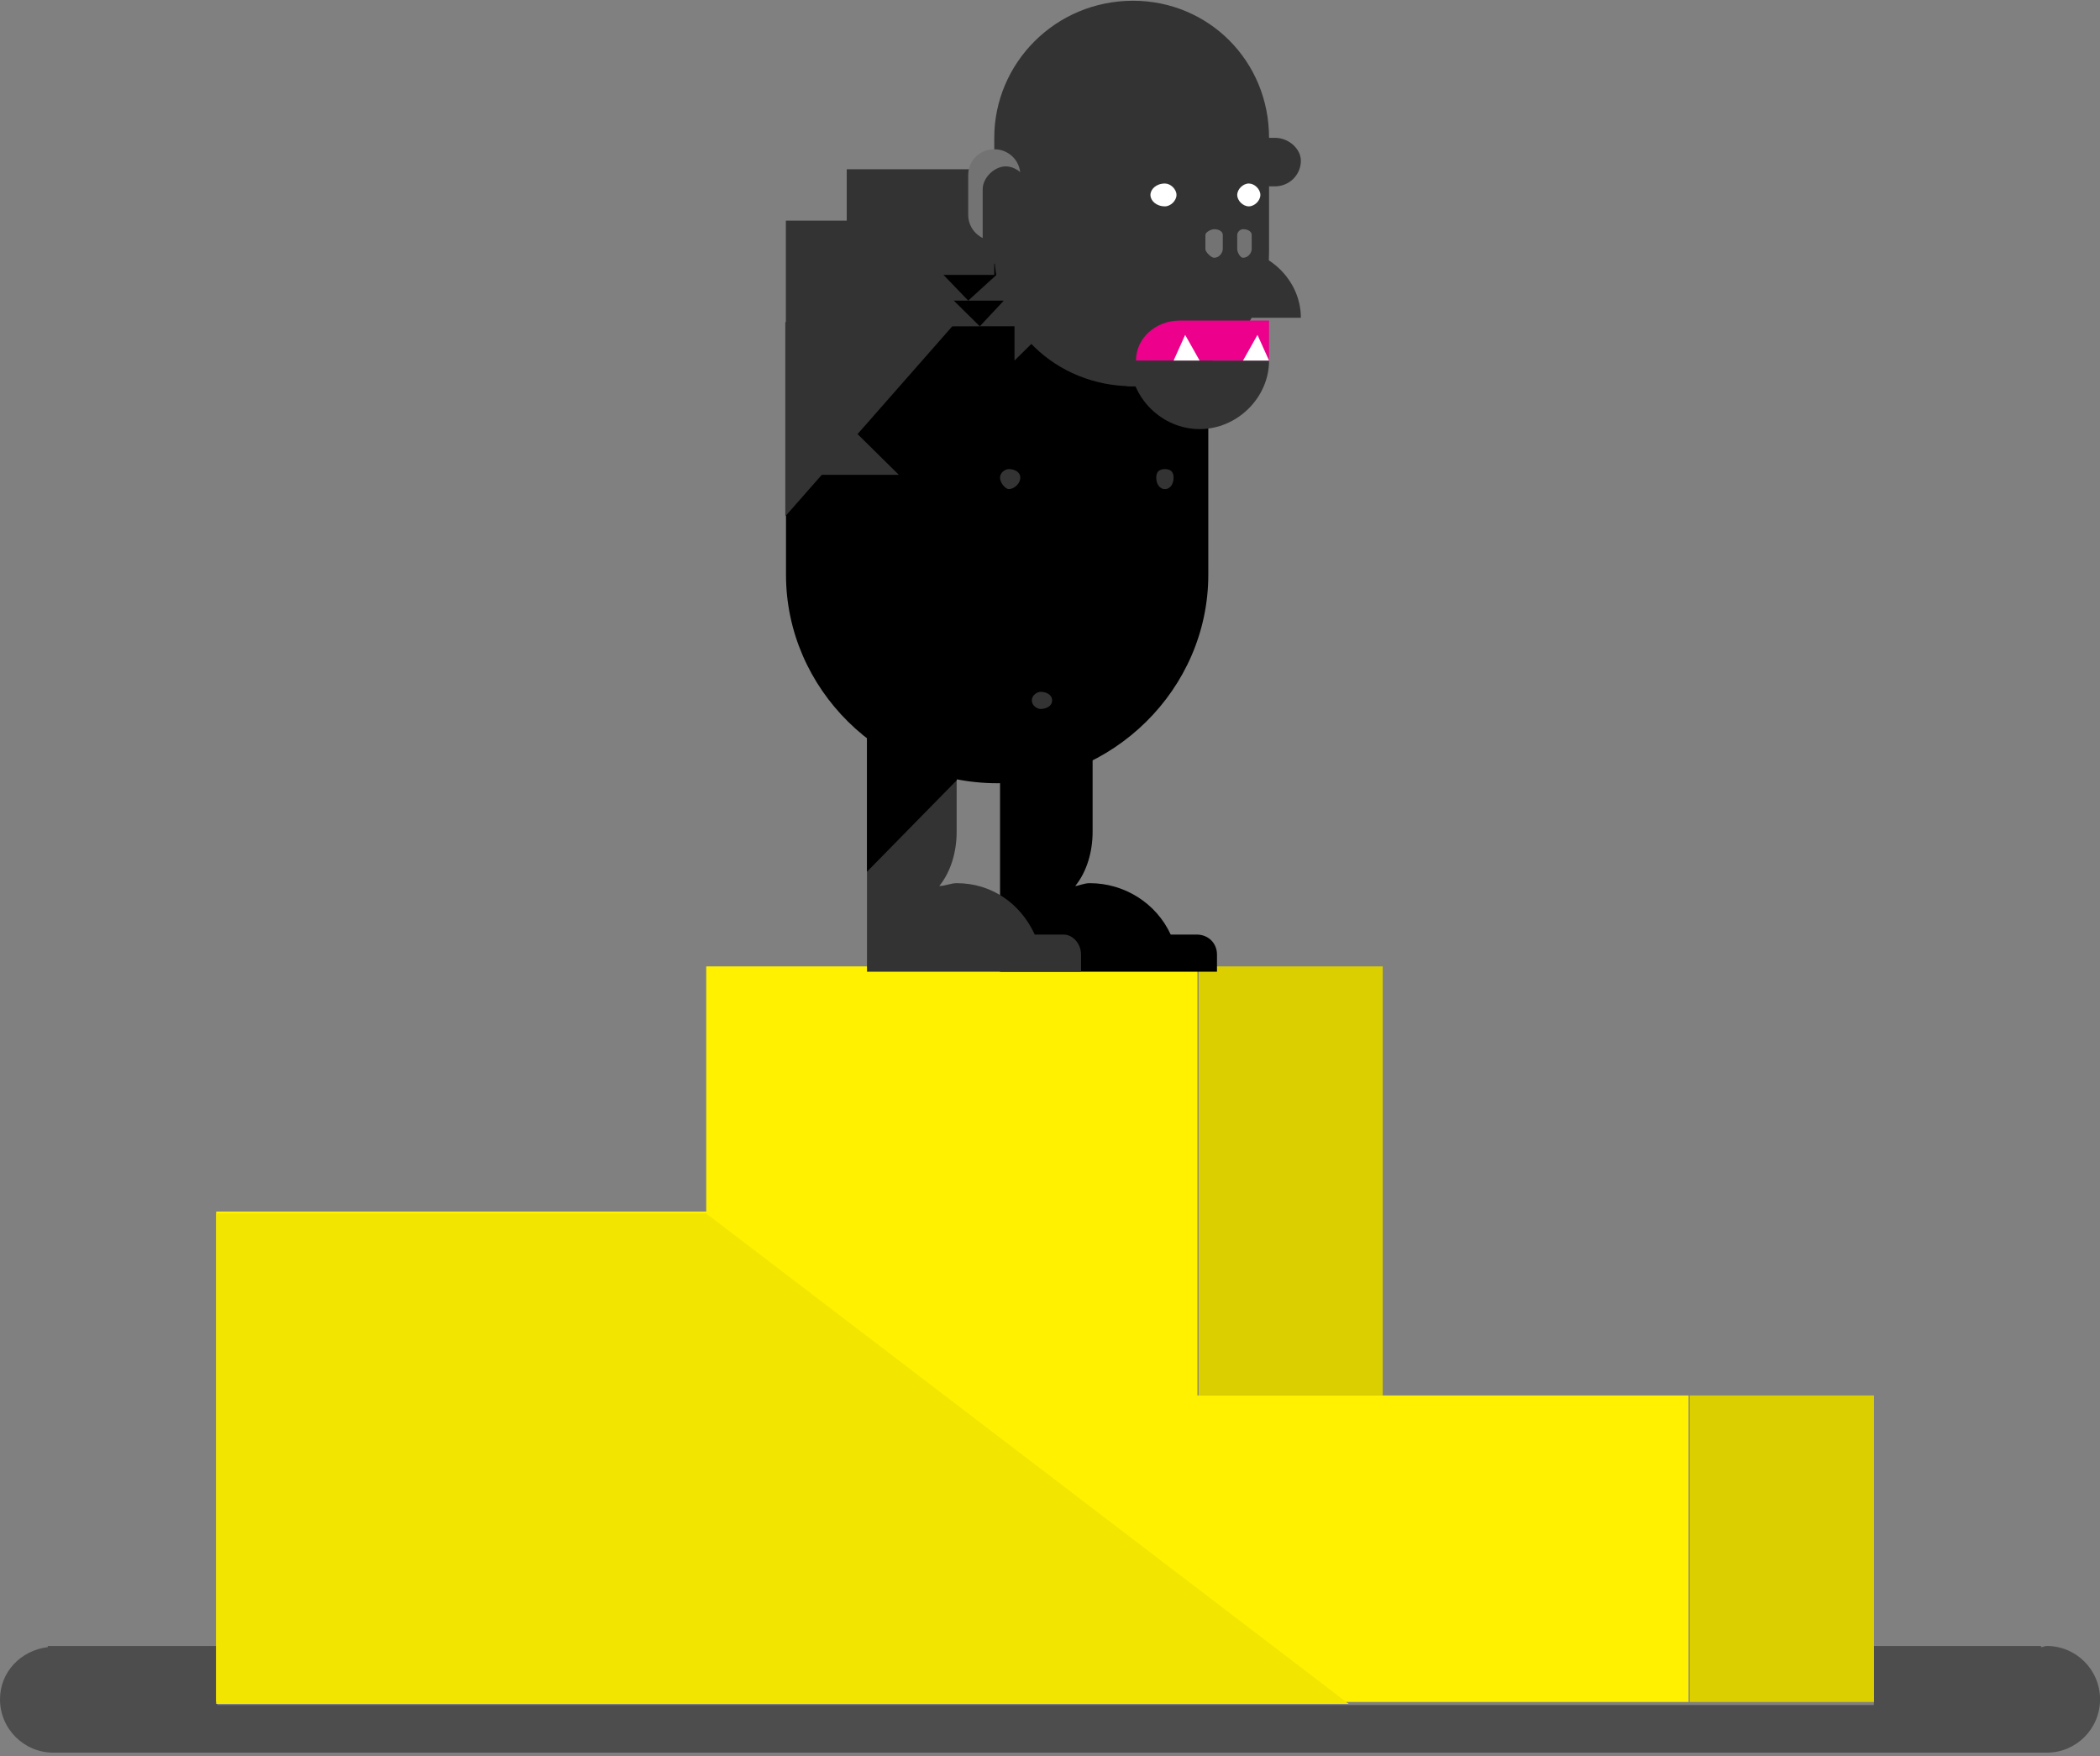 <?xml version="1.0" encoding="UTF-8"?>
<svg width="476px" height="398px" viewBox="0 0 476 398" version="1.1" xmlns="http://www.w3.org/2000/svg" xmlns:xlink="http://www.w3.org/1999/xlink">
    <rect x="0" y="0" width="476" height="398" fill="#808080" stroke="none"/>
    <!-- Generator: Sketch 42 (36781) - http://www.bohemiancoding.com/sketch -->
    <title>gorilla</title>
    <desc>Created with Sketch.</desc>
    <defs></defs>
    <g id="Page-1" stroke="none" stroke-width="1" fill="none" fill-rule="evenodd">
        <g id="gorilla" fill-rule="nonzero">
            <g id="Homepage">
                <g id="3.4a_Desktop_Accreditations_Complete-for-365">
                    <g id="Group-15">
                        <g id="Group-26">
                            <g id="Group-16" transform="translate(0, 219)">
                                <path d="M463.914,154 C463.4,154 463.137,154.263 462.624,154.263 L462.624,154 L424.745,154 L424.745,167.389 L313.394,167.389 L202.328,167.389 L202.065,167.389 L90.977,167.389 L49.229,167.389 L49.229,154 L10.836,154 L10.836,154.263 C4.655,155.025 0,159.935 0,166.097 C0,172.78 5.427,178.18 12.117,178.18 L463.914,178.18 C470.608,178.18 476.013,172.78 476.013,166.097 C476.013,159.418 470.608,154 463.914,154" id="Fill-6" fill-opacity="0.398" fill="#000000"></path>
                                <path d="M424.772,97.234 L383.006,97.234 L383.006,166.692 L271.673,166.692 L160.585,166.692 L160.326,166.692 L91,166.692 L202.092,166.692 L202.351,166.692 L313.421,166.692 L424.772,166.692 L424.772,153.307 L424.772,97.234 Z M271.673,97.234 L313.421,97.234 L313.421,2.84217094e-14 L271.673,2.84217094e-14 L271.673,97.234 Z" id="Fill-8" fill="#DBCF00"></path>
                                <polygon id="Fill-9" fill="#FFF100" points="271.421 97.234 271.421 2.84217094e-14 160.075 2.84217094e-14 160.075 55.557 49 55.557 49 166.692 160.075 166.692 160.333 166.692 271.421 166.692 382.755 166.692 382.755 97.234"></polygon>
                                <polygon id="Fill-11" fill="#F2E500" points="160.07 56 160.07 56 49 56 49 167.135 160.07 167.135 160.333 167.135 271.417 167.135 305.707 167.135"></polygon>
                            </g>
                            <g id="Group-25" transform="translate(178, 0)">
                                <path d="M100.473,21.525 C100.473,9.877 91.291,0.818 80.146,0.818 C68.347,0.818 59.165,9.877 59.165,21.525 L59.165,59.705 C59.165,70.709 68.347,79.768 80.146,79.768 C91.291,79.768 100.473,70.709 100.473,59.705 L100.473,21.525 Z" id="Fill-7" fill="#000000"></path>
                                <g id="Group-24">
                                    <polygon id="Fill-15" fill="#333333" points="36.22 50.647 44.088 58.411 33.598 58.411"></polygon>
                                    <polygon id="Fill-35" fill="#333333" points="47.364 54.531 39.496 62.295 49.986 62.295"></polygon>
                                    <g id="Group-11">
                                        <path d="M93.26,211.786 L87.357,211.786 C84.081,204.666 76.87,200.138 69.002,200.138 C67.688,200.138 66.379,200.782 65.724,200.782 C68.346,197.549 69.658,193.018 69.658,188.49 L69.658,147.071 C69.658,141.245 65.068,136.717 59.164,136.717 C53.267,136.717 48.677,141.245 48.677,147.071 L48.677,220.198 L97.85,220.198 L97.85,216.317 C97.85,213.728 95.88,211.786 93.26,211.786" id="Fill-8" fill="#000000"></path>
                                        <path d="M63.099,211.786 L56.546,211.786 C53.265,204.666 46.709,200.138 38.841,200.138 C37.53,200.138 36.222,200.782 34.907,200.782 C37.53,197.549 38.841,193.018 38.841,188.49 L38.841,147.071 C38.841,141.245 34.252,136.717 29.007,136.717 C23.106,136.717 18.516,141.245 18.516,147.071 L18.516,220.198 L67.033,220.198 L67.033,216.317 C67.033,213.728 65.069,211.786 63.099,211.786" id="Fill-9" fill="#333333"></path>
                                        <path d="M95.881,130.246 C95.881,156.131 74.245,177.488 48.023,177.488 C21.795,177.488 0.159,156.131 0.159,130.246 L0.159,90.771 C0.159,64.236 21.795,43.529 48.023,43.529 C74.245,43.529 95.881,64.236 95.881,90.771 L95.881,130.246 Z" id="Fill-10" fill="#000000"></path>
                                        <path d="M53.266,108.243 C53.266,109.537 51.955,110.832 50.644,110.832 C49.988,110.832 48.677,109.537 48.677,108.243 C48.677,106.948 49.988,106.301 50.644,106.301 C51.955,106.301 53.266,106.948 53.266,108.243" id="Fill-11" fill="#333333"></path>
                                        <path d="M88.013,108.243 C88.013,109.537 87.357,110.832 86.046,110.832 C84.738,110.832 84.082,109.537 84.082,108.243 C84.082,106.948 84.738,106.301 86.046,106.301 C87.357,106.301 88.013,106.948 88.013,108.243" id="Fill-12" fill="#333333"></path>
                                        <path d="M60.479,158.721 C60.479,160.015 59.164,160.662 57.856,160.662 C57.201,160.662 55.889,160.015 55.889,158.721 C55.889,157.426 57.201,156.779 57.856,156.779 C59.164,156.779 60.479,157.426 60.479,158.721" id="Fill-13" fill="#333333"></path>
                                        <polygon id="Fill-14" fill="#000000" points="38.841 176.84 18.516 197.55 18.516 163.25 40.811 170.367"></polygon>
                                        <polygon id="Fill-16" fill="#333333" points="13.927 62.297 47.365 62.297 47.365 38.354 13.927 38.354"></polygon>
                                        <polygon id="Fill-17" fill="#333333" points="29.007 55.177 41.464 68.12 25.074 68.12"></polygon>
                                        <polygon id="Fill-18" fill="#333333" points="0 73 38.682 73 0 117.006"></polygon>
                                        <path d="M0.128,50 L41.275,50 C41.275,50 33.547,67.961 26.657,75.33 C19.767,82.699 0.128,94.006 0.128,94.006 L0.128,50 Z" id="Fill-18-Copy" fill="#333333"></path>
                                        <path d="M110.961,31.233 L109.65,31.233 C109.65,13.76 95.882,0.17 78.835,0.17 C61.133,0.17 47.365,14.407 47.365,31.233 L47.365,57.118 C47.365,73.945 61.133,87.534 78.835,87.534 C95.882,87.534 109.65,73.945 109.65,57.118 L109.65,42.234 L110.961,42.234 C114.24,42.234 116.865,39.645 116.865,36.409 C116.865,33.823 114.24,31.233 110.961,31.233" id="Fill-25" fill="#333333"></path>
                                        <path d="M88.671,44.175 C88.671,45.47 87.357,46.764 86.049,46.764 C84.082,46.764 82.767,45.47 82.767,44.175 C82.767,42.881 84.082,41.586 86.049,41.586 C87.357,41.586 88.671,42.881 88.671,44.175" id="Fill-26" fill="#FFFFFF"></path>
                                        <path d="M107.683,44.175 C107.683,45.47 106.371,46.764 105.063,46.764 C103.749,46.764 102.438,45.47 102.438,44.175 C102.438,42.881 103.749,41.586 105.063,41.586 C106.371,41.586 107.683,42.881 107.683,44.175" id="Fill-27" fill="#FFFFFF"></path>
                                        <path d="M47.364,54.531 C44.089,54.531 41.463,51.941 41.463,48.705 L41.463,39.646 C41.463,36.41 44.089,33.821 47.364,33.821 C50.642,33.821 53.268,36.41 53.268,39.646 L53.268,48.705 C53.268,51.941 50.642,54.531 47.364,54.531" id="Fill-28" fill="#737373"></path>
                                        <path d="M49.987,59.707 C47.365,59.707 44.742,60.354 44.742,57.117 L44.742,42.88 C44.742,40.294 47.365,37.705 49.987,37.705 C52.61,37.705 55.232,40.294 55.232,42.88 L55.232,50.648 C55.232,53.237 52.61,55.826 49.987,55.826 L49.987,59.707 Z" id="Fill-29" fill="#333333"></path>
                                        <path d="M101.128,56.471 C91.946,56.471 85.393,63.591 85.393,72.003 L116.863,72.003 C116.863,63.591 109.651,56.471 101.128,56.471" id="Fill-30" fill="#333333"></path>
                                        <path d="M93.916,97.242 C102.439,97.242 109.651,90.122 109.651,81.711 L78.18,81.711 C78.18,90.122 85.392,97.242 93.916,97.242" id="Fill-31" fill="#333333"></path>
                                        <polygon id="Fill-32" fill="#333333" points="77.524 87.535 95.226 87.535 95.226 78.476 77.524 78.476"></polygon>
                                        <path d="M97.194,58.412 C96.539,58.412 95.224,57.118 95.224,56.47 L95.224,53.237 C95.224,52.59 96.539,51.94 97.194,51.94 C98.506,51.94 99.161,52.59 99.161,53.237 L99.161,56.47 C99.161,57.118 98.506,58.412 97.194,58.412" id="Fill-33" fill="#737373"></path>
                                        <path d="M103.749,58.412 C103.093,58.412 102.438,57.118 102.438,56.47 L102.438,53.237 C102.438,52.59 103.093,51.94 103.749,51.94 C105.063,51.94 105.719,52.59 105.719,53.237 L105.719,56.47 C105.719,57.118 105.063,58.412 103.749,58.412" id="Fill-34" fill="#737373"></path>
                                        <polygon id="Fill-36" fill="#333333" points="49.987 60.354 41.464 68.121 51.957 68.121"></polygon>
                                        <polygon id="Fill-37" fill="#333333" points="51.956 65.531 44.088 73.943 54.575 73.943"></polygon>
                                        <polygon id="Fill-38" fill="#333333" points="59.824 73.944 51.956 81.708 51.956 71.355"></polygon>
                                        <path d="M109.651,72.65 L89.327,72.65 C84.081,72.65 79.489,76.533 79.489,81.708 L98.505,81.708 L109.651,81.708 L109.651,72.65 Z" id="Fill-39" fill="#EC008C"></path>
                                        <polygon id="Fill-40" fill="#FFFFFF" points="90.637 75.886 88.014 81.709 93.915 81.709"></polygon>
                                        <polygon id="Fill-41" fill="#FFFFFF" points="107.028 75.886 103.75 81.709 109.65 81.709"></polygon>
                                        <polygon id="Fill-42" fill="#333333" points="30.973 61.002 44.089 73.945 23.106 73.945"></polygon>
                                        <polygon id="Fill-43" fill="#333333" points="12.617 94.653 25.729 107.595 4.749 107.595"></polygon>
                                    </g>
                                </g>
                            </g>
                        </g>
                    </g>
                </g>
            </g>
        </g>
    </g>
</svg>